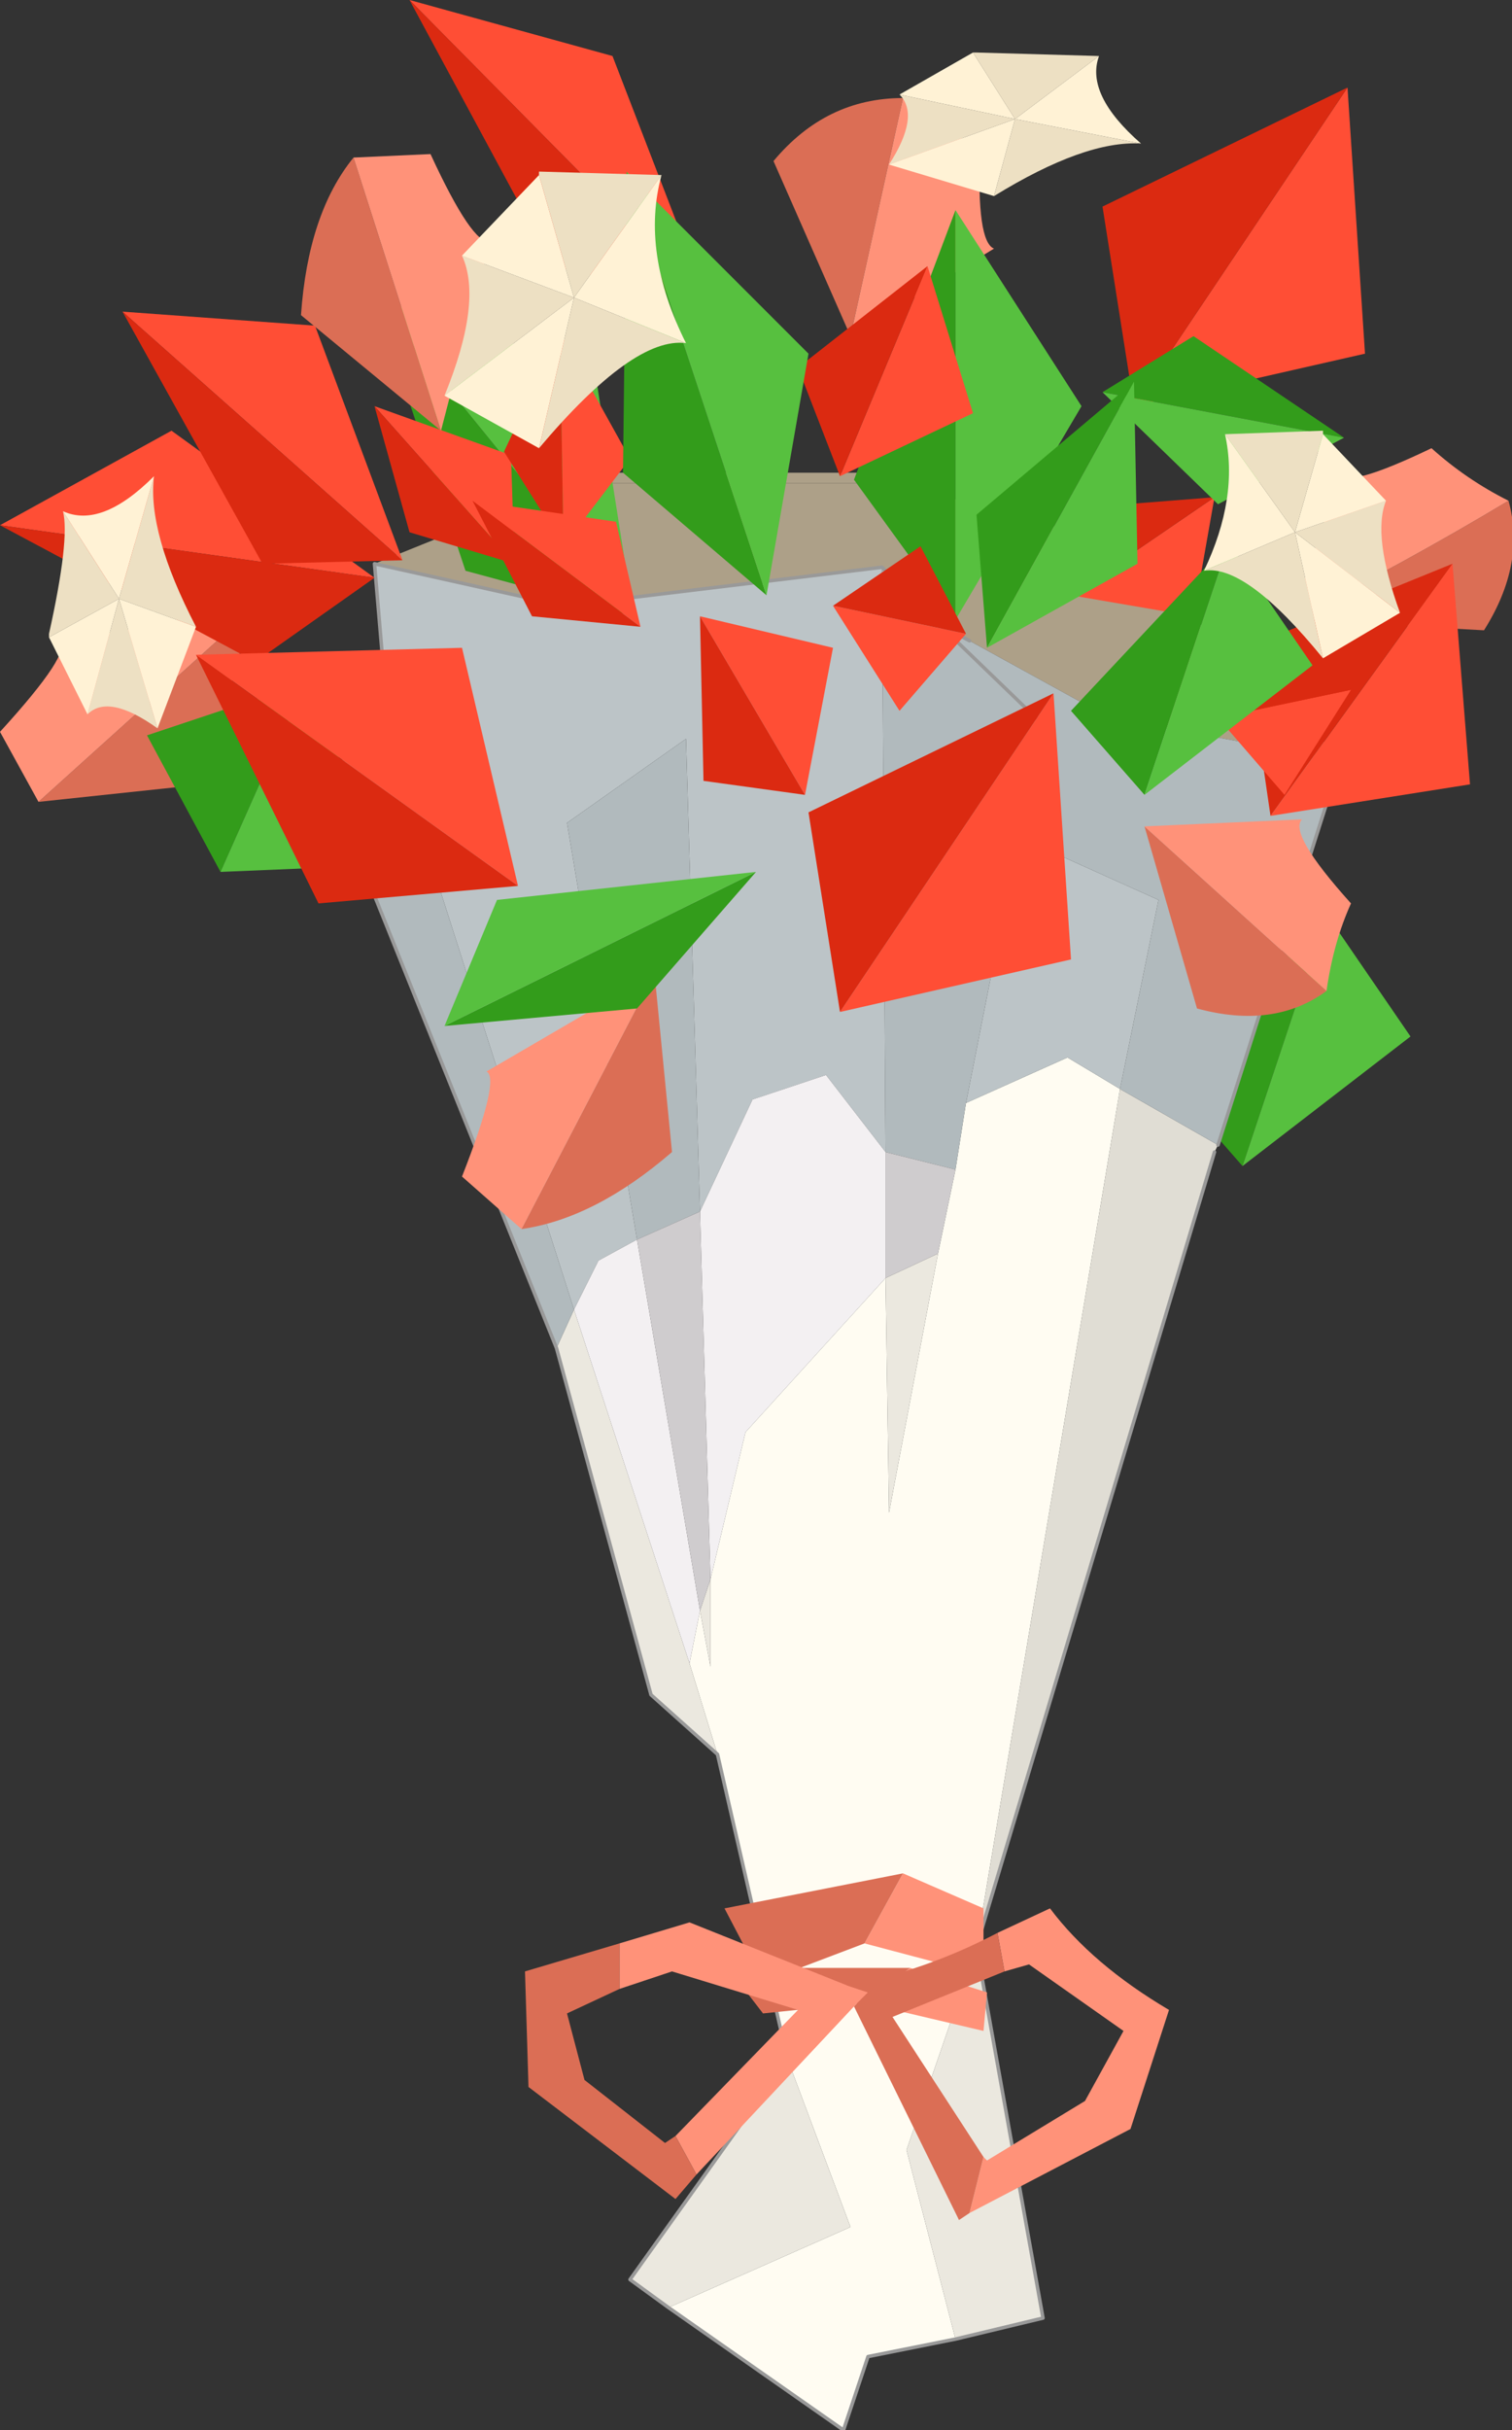<?xml version="1.0" encoding="UTF-8" standalone="no"?>
<svg xmlns:xlink="http://www.w3.org/1999/xlink" height="34.7px" width="21.6px" xmlns="http://www.w3.org/2000/svg">
  <rect width="100%" height="100%" fill="#333333" stroke="none"/>
  <g transform="matrix(1.0, 0.0, 0.0, 1.0, 12.15, 28.8)">
    <path d="M-3.95 -21.9 L-3.6 -22.05 0.1 -22.05 0.65 -21.9 -3.95 -21.9" fill="#ada088" fill-rule="evenodd" stroke="none"/>
    <path d="M6.3 -19.95 Q7.9 -20.75 9.4 -21.65 9.65 -20.75 9.05 -19.8 L6.3 -19.95" fill="#db6e55" fill-rule="evenodd" stroke="none"/>
    <path d="M9.4 -21.65 Q7.9 -20.75 6.3 -19.95 L7.0 -22.05 Q7.05 -21.8 8.3 -22.4 8.8 -21.95 9.4 -21.65" fill="#ff9279" fill-rule="evenodd" stroke="none"/>
    <path d="M0.75 -27.4 L0.0 -24.0 -1.1 -26.5 Q-0.35 -27.4 0.75 -27.4" fill="#db6e55" fill-rule="evenodd" stroke="none"/>
    <path d="M0.0 -24.0 L0.75 -27.4 1.85 -26.65 Q1.8 -25.35 2.05 -25.25 L0.0 -24.0" fill="#ff9279" fill-rule="evenodd" stroke="none"/>
    <path d="M-11.6 -17.35 L-8.55 -20.1 -9.25 -17.6 -11.6 -17.35" fill="#db6e55" fill-rule="evenodd" stroke="none"/>
    <path d="M-8.55 -20.1 L-11.6 -17.35 -12.15 -18.35 Q-11.1 -19.5 -11.3 -19.65 L-8.55 -20.1" fill="#ff9279" fill-rule="evenodd" stroke="none"/>
    <path d="M-7.8 -19.05 L-9.0 -16.35 -10.05 -18.3 -7.8 -19.05" fill="#339c1b" fill-rule="evenodd" stroke="none"/>
    <path d="M-9.0 -16.35 L-7.8 -19.05 -6.6 -16.45 -9.0 -16.35" fill="#57c03f" fill-rule="evenodd" stroke="none"/>
    <path d="M5.6 -12.15 L4.55 -13.35 6.8 -15.75 5.6 -12.15" fill="#339c1b" fill-rule="evenodd" stroke="none"/>
    <path d="M6.8 -15.75 L8.0 -14.0 5.6 -12.15 6.8 -15.75" fill="#57c03f" fill-rule="evenodd" stroke="none"/>
    <path d="M-2.05 -24.5 L-6.3 -28.8 -3.4 -28.0 -2.05 -24.5" fill="#ff4e35" fill-rule="evenodd" stroke="none"/>
    <path d="M-6.3 -28.8 L-2.05 -24.5 -4.25 -25.0 -6.3 -28.8" fill="#db2a11" fill-rule="evenodd" stroke="none"/>
    <path d="M1.5 4.6 L0.25 4.85 -0.1 5.9 -2.6 4.15 0.0 3.0 -0.9 0.6 -1.9 -3.75 -2.3 -5.05 -2.15 -5.8 -2.0 -5.0 -2.0 -6.25 -1.5 -8.35 0.5 -10.55 0.55 -7.2 1.25 -10.9 1.5 -12.1 1.65 -13.05 3.1 -13.7 3.85 -13.25 1.8 -1.0 0.8 1.9 1.5 4.6" fill="#fffcf2" fill-rule="evenodd" stroke="none"/>
    <path d="M1.8 -1.0 L2.75 4.3 1.5 4.6 0.8 1.9 1.8 -1.0 M-2.6 4.15 L-3.15 3.75 -0.9 0.6 0.0 3.0 -2.6 4.15 M-1.9 -3.75 L-2.85 -4.6 -4.2 -9.55 -3.95 -10.1 -2.3 -5.05 -1.9 -3.75 M1.25 -10.9 L0.55 -7.2 0.5 -10.55 1.25 -10.9 M-2.0 -6.25 L-2.0 -5.0 -2.15 -5.8 -2.0 -6.25" fill="#ebe8df" fill-rule="evenodd" stroke="none"/>
    <path d="M-6.8 -20.75 L-3.95 -21.9 0.65 -21.9 3.75 -21.05 7.0 -17.95 3.7 -18.55 1.7 -19.65 1.25 -19.9 0.45 -20.7 -4.1 -20.15 -6.8 -20.75" fill="#ada088" fill-rule="evenodd" stroke="none"/>
    <path d="M1.25 -19.9 L1.7 -19.65 1.25 -19.9" fill="#beb196" fill-rule="evenodd" stroke="none"/>
    <path d="M5.25 -12.45 L5.2 -12.35 1.8 -1.0 3.85 -13.25 5.25 -12.45" fill="#e0ddd4" fill-rule="evenodd" stroke="none"/>
    <path d="M-6.6 -18.4 L-6.8 -20.75 -4.1 -20.15 0.45 -20.7 0.5 -12.35 -0.35 -13.45 -1.4 -13.1 -2.15 -11.5 -2.35 -18.25 -4.05 -17.05 -3.05 -11.1 -3.6 -10.8 -3.95 -10.1 -6.6 -18.4 M2.4 -16.85 L4.4 -15.95 3.85 -13.25 3.1 -13.7 1.65 -13.05 2.4 -16.85" fill="#bcc4c7" fill-rule="evenodd" stroke="none"/>
    <path d="M-4.2 -9.55 L-7.5 -17.75 -6.6 -18.4 -3.95 -10.1 -4.2 -9.55 M7.0 -17.95 L5.25 -12.45 3.85 -13.25 4.4 -15.95 2.4 -16.85 2.7 -18.5 1.25 -19.9 2.7 -18.5 2.4 -16.85 1.65 -13.05 1.5 -12.1 0.5 -12.35 0.45 -20.7 1.25 -19.9 1.7 -19.65 3.7 -18.55 7.0 -17.95 M-3.05 -11.1 L-4.05 -17.05 -2.35 -18.25 -2.15 -11.5 -3.05 -11.1" fill="#b1babd" fill-rule="evenodd" stroke="none"/>
    <path d="M-2.15 -11.5 L-1.4 -13.1 -0.35 -13.45 0.5 -12.35 0.5 -10.55 -1.5 -8.35 -2.0 -6.25 -2.15 -11.5 M-2.15 -5.8 L-2.3 -5.05 -3.95 -10.1 -3.6 -10.8 -3.05 -11.1 -2.15 -5.8" fill="#f3f0f2" fill-rule="evenodd" stroke="none"/>
    <path d="M1.5 -12.1 L1.25 -10.9 0.5 -10.55 0.5 -12.35 1.5 -12.1 M-3.05 -11.1 L-2.15 -11.5 -2.0 -6.25 -2.15 -5.8 -3.05 -11.1" fill="#cfccce" fill-rule="evenodd" stroke="none"/>
    <path d="M-4.2 -9.55 L-7.5 -17.75 -6.6 -18.4 -6.8 -20.75 -4.1 -20.15 0.45 -20.7 1.25 -19.9 2.7 -18.5 2.4 -16.85 M3.75 -21.05 L7.0 -17.95 5.25 -12.45 M5.2 -12.35 L1.8 -1.0 2.75 4.3 1.5 4.6 0.25 4.85 -0.1 5.9 -2.6 4.15 -3.15 3.75 -0.9 0.6 -1.9 -3.75 -2.85 -4.6 -4.2 -9.55" fill="none" stroke="#999999" stroke-linecap="round" stroke-linejoin="round" stroke-width="0.05"/>
    <path d="M1.25 -19.9 L1.7 -19.65" fill="none" stroke="#999999" stroke-linecap="round" stroke-linejoin="round" stroke-width="0.05"/>
    <path d="M-12.15 -21.3 L-9.7 -22.65 -6.8 -20.55 -12.15 -21.3" fill="#ff4e35" fill-rule="evenodd" stroke="none"/>
    <path d="M-6.8 -20.55 L-8.5 -19.35 -12.15 -21.3 -6.8 -20.55" fill="#db2a11" fill-rule="evenodd" stroke="none"/>
    <path d="M-6.8 -24.55 L-3.1 -20.0 -5.5 -20.65 -6.8 -24.55" fill="#339c1b" fill-rule="evenodd" stroke="none"/>
    <path d="M-3.1 -20.0 L-6.8 -24.55 -3.65 -23.5 -3.1 -20.0" fill="#57c03f" fill-rule="evenodd" stroke="none"/>
    <path d="M1.5 -19.95 L0.05 -21.95 1.5 -25.8 1.5 -19.95" fill="#339c1b" fill-rule="evenodd" stroke="none"/>
    <path d="M1.5 -25.8 L3.3 -23.0 1.5 -19.95 1.5 -25.8" fill="#57c03f" fill-rule="evenodd" stroke="none"/>
    <path d="M6.0 -17.15 L8.6 -20.75 8.85 -17.6 6.0 -17.15" fill="#ff4e35" fill-rule="evenodd" stroke="none"/>
    <path d="M8.6 -20.75 L6.0 -17.15 5.65 -19.55 8.6 -20.75" fill="#db2a11" fill-rule="evenodd" stroke="none"/>
    <path d="M-6.4 -20.8 L-10.4 -24.35 -7.65 -24.15 -6.4 -20.8" fill="#ff4e35" fill-rule="evenodd" stroke="none"/>
    <path d="M-10.4 -24.35 L-6.4 -20.8 -8.4 -20.75 -10.4 -24.35" fill="#db2a11" fill-rule="evenodd" stroke="none"/>
    <path d="M-4.8 -20.75 L-6.8 -23.0 -4.85 -22.3 -4.8 -20.75" fill="#ff4e35" fill-rule="evenodd" stroke="none"/>
    <path d="M-6.8 -23.0 L-4.8 -20.75 -6.3 -21.2 -6.8 -23.0" fill="#db2a11" fill-rule="evenodd" stroke="none"/>
    <path d="M-4.15 -24.05 L-3.15 -22.25 -4.1 -21.0 -4.15 -24.05" fill="#ff4e35" fill-rule="evenodd" stroke="none"/>
    <path d="M-4.1 -21.0 L-4.95 -22.35 -4.15 -24.05 -4.1 -21.0" fill="#db2a11" fill-rule="evenodd" stroke="none"/>
    <path d="M-3.0 -19.85 L-5.4 -21.65 -3.35 -21.35 -3.0 -19.85" fill="#ff4e35" fill-rule="evenodd" stroke="none"/>
    <path d="M-5.4 -21.65 L-3.0 -19.85 -4.55 -20.0 -5.4 -21.65" fill="#db2a11" fill-rule="evenodd" stroke="none"/>
    <path d="M1.1 -25.0 L1.75 -22.9 -0.15 -22.0 1.1 -25.0" fill="#ff4e35" fill-rule="evenodd" stroke="none"/>
    <path d="M-0.15 -22.0 L-0.75 -23.55 1.1 -25.0 -0.15 -22.0" fill="#db2a11" fill-rule="evenodd" stroke="none"/>
    <path d="M3.15 -20.3 L5.2 -21.7 4.9 -20.0 3.15 -20.3" fill="#ff4e35" fill-rule="evenodd" stroke="none"/>
    <path d="M5.2 -21.7 L3.15 -20.3 3.3 -21.55 5.2 -21.7" fill="#db2a11" fill-rule="evenodd" stroke="none"/>
    <path d="M7.15 -18.95 L6.2 -17.45 5.25 -18.55 7.15 -18.95" fill="#ff4e35" fill-rule="evenodd" stroke="none"/>
    <path d="M5.25 -18.55 L5.9 -19.8 7.15 -18.95 5.25 -18.55" fill="#db2a11" fill-rule="evenodd" stroke="none"/>
    <path d="M1.65 -19.75 L-0.25 -20.15 0.7 -18.65 1.65 -19.75" fill="#ff4e35" fill-rule="evenodd" stroke="none"/>
    <path d="M-0.25 -20.15 L1.65 -19.75 1.0 -21.0 -0.25 -20.15" fill="#db2a11" fill-rule="evenodd" stroke="none"/>
    <path d="M-2.15 -20.0 L-0.25 -19.55 -0.65 -17.45 -2.15 -20.0" fill="#ff4e35" fill-rule="evenodd" stroke="none"/>
    <path d="M-0.65 -17.45 L-2.1 -17.65 -2.15 -20.0 -0.65 -17.45" fill="#db2a11" fill-rule="evenodd" stroke="none"/>
    <path d="M5.4 -21.05 L4.2 -17.45 3.15 -18.65 5.4 -21.05" fill="#339c1b" fill-rule="evenodd" stroke="none"/>
    <path d="M4.2 -17.45 L5.4 -21.05 6.6 -19.3 4.2 -17.45" fill="#57c03f" fill-rule="evenodd" stroke="none"/>
    <path d="M-1.2 -20.3 L-3.25 -22.05 -3.2 -26.35 -1.2 -20.3" fill="#339c1b" fill-rule="evenodd" stroke="none"/>
    <path d="M-3.2 -26.35 L-0.6 -23.75 -1.2 -20.3 -3.2 -26.35" fill="#57c03f" fill-rule="evenodd" stroke="none"/>
    <path d="M-9.35 -19.45 L-5.55 -19.55 -4.75 -16.15 -9.35 -19.45" fill="#ff4e35" fill-rule="evenodd" stroke="none"/>
    <path d="M-4.75 -16.15 L-7.6 -15.9 -9.35 -19.45 -4.75 -16.15" fill="#db2a11" fill-rule="evenodd" stroke="none"/>
    <path d="M-0.15 -14.35 L2.9 -18.9 3.15 -15.1 -0.15 -14.35" fill="#ff4e35" fill-rule="evenodd" stroke="none"/>
    <path d="M2.9 -18.9 L-0.15 -14.35 -0.6 -17.2 2.9 -18.9" fill="#db2a11" fill-rule="evenodd" stroke="none"/>
    <path d="M7.1 -27.55 L7.35 -23.75 4.05 -23.0 7.1 -27.55" fill="#ff4e35" fill-rule="evenodd" stroke="none"/>
    <path d="M4.05 -23.0 L3.6 -25.85 7.1 -27.55 4.05 -23.0" fill="#db2a11" fill-rule="evenodd" stroke="none"/>
    <path d="M7.05 -22.55 L3.6 -23.2 4.9 -24.0 7.05 -22.55" fill="#339c1b" fill-rule="evenodd" stroke="none"/>
    <path d="M3.6 -23.2 L7.05 -22.55 5.25 -21.6 3.6 -23.2" fill="#57c03f" fill-rule="evenodd" stroke="none"/>
    <path d="M1.95 -19.55 L1.8 -21.45 4.05 -23.35 1.95 -19.55" fill="#339c1b" fill-rule="evenodd" stroke="none"/>
    <path d="M4.05 -23.35 L4.1 -20.75 1.95 -19.55 4.05 -23.35" fill="#57c03f" fill-rule="evenodd" stroke="none"/>
    <path d="M-5.85 -22.65 L-7.85 -24.3 Q-7.75 -25.75 -7.1 -26.55 L-5.85 -22.65" fill="#db6e55" fill-rule="evenodd" stroke="none"/>
    <path d="M-7.1 -26.55 L-6.0 -26.6 Q-5.4 -25.3 -5.15 -25.35 L-5.85 -22.65 -7.1 -26.55" fill="#ff9279" fill-rule="evenodd" stroke="none"/>
    <path d="M-2.8 -14.9 L-2.55 -12.35 Q-3.65 -11.4 -4.7 -11.25 L-2.8 -14.9" fill="#db6e55" fill-rule="evenodd" stroke="none"/>
    <path d="M-4.7 -11.25 L-5.55 -12.0 Q-5.0 -13.4 -5.2 -13.5 L-2.8 -14.9 -4.7 -11.25" fill="#ff9279" fill-rule="evenodd" stroke="none"/>
    <path d="M6.8 -14.65 Q6.05 -14.1 4.95 -14.4 L4.2 -17.0 6.8 -14.65" fill="#db6e55" fill-rule="evenodd" stroke="none"/>
    <path d="M4.2 -17.0 L6.45 -17.1 Q6.25 -16.9 7.15 -15.9 6.9 -15.35 6.8 -14.65 L4.2 -17.0" fill="#ff9279" fill-rule="evenodd" stroke="none"/>
    <path d="M5.35 -22.6 L6.75 -22.65 6.75 -22.6 6.35 -21.2 5.35 -22.6 M7.65 -21.65 Q7.45 -21.15 7.85 -20.05 L6.35 -21.2 7.65 -21.65 M6.75 -19.4 Q5.65 -20.75 5.05 -20.65 L6.35 -21.2 6.75 -19.4" fill="#ede0c3" fill-rule="evenodd" stroke="none"/>
    <path d="M6.75 -22.6 L7.65 -21.65 6.35 -21.2 7.85 -20.05 6.75 -19.4 6.35 -21.2 5.05 -20.65 Q5.55 -21.7 5.35 -22.6 L6.35 -21.2 6.75 -22.6" fill="#fff2d5" fill-rule="evenodd" stroke="none"/>
    <path d="M-2.7 -26.3 L-4.45 -26.35 -4.45 -26.3 -3.95 -24.55 -2.7 -26.3 M-5.55 -25.15 Q-5.25 -24.5 -5.8 -23.15 L-3.95 -24.55 -5.55 -25.15 M-4.45 -22.4 Q-3.1 -24.0 -2.35 -23.9 L-3.95 -24.55 -4.45 -22.4" fill="#ede0c3" fill-rule="evenodd" stroke="none"/>
    <path d="M-4.45 -26.3 L-5.55 -25.15 -3.95 -24.55 -5.8 -23.15 -4.45 -22.4 -3.95 -24.55 -2.35 -23.9 Q-3.0 -25.2 -2.7 -26.3 L-3.95 -24.55 -4.45 -26.3" fill="#fff2d5" fill-rule="evenodd" stroke="none"/>
    <path d="M1.75 -28.05 L1.8 -28.05 3.55 -28.0 2.35 -27.1 1.75 -28.05 M4.15 -26.75 Q3.35 -26.8 2.05 -26.0 L2.35 -27.1 4.15 -26.75 M0.55 -26.45 Q1.0 -27.15 0.7 -27.45 L2.35 -27.1 0.55 -26.45" fill="#ede0c3" fill-rule="evenodd" stroke="none"/>
    <path d="M1.75 -28.05 L2.35 -27.1 3.55 -28.0 Q3.35 -27.45 4.15 -26.75 L2.35 -27.1 2.05 -26.0 0.55 -26.45 2.35 -27.1 0.7 -27.45 1.75 -28.05" fill="#fff2d5" fill-rule="evenodd" stroke="none"/>
    <path d="M-11.45 -19.7 L-11.45 -19.75 Q-11.15 -21.1 -11.25 -21.5 L-10.45 -20.25 -11.45 -19.7 M-9.95 -22.0 Q-10.05 -21.2 -9.35 -19.85 L-10.45 -20.25 -9.95 -22.0 M-9.9 -18.4 Q-10.6 -18.9 -10.9 -18.6 L-10.45 -20.25 -9.9 -18.4" fill="#ede0c3" fill-rule="evenodd" stroke="none"/>
    <path d="M-11.45 -19.7 L-10.45 -20.25 -11.25 -21.5 Q-10.7 -21.25 -9.95 -22.0 L-10.45 -20.25 -9.35 -19.85 -9.9 -18.4 -10.45 -20.25 -10.9 -18.6 -11.45 -19.7" fill="#fff2d5" fill-rule="evenodd" stroke="none"/>
    <path d="M-1.35 -16.35 L-5.8 -14.15 -3.05 -14.4 -1.35 -16.35" fill="#339c1b" fill-rule="evenodd" stroke="none"/>
    <path d="M-5.8 -14.15 L-1.35 -16.35 -5.05 -15.95 -5.8 -14.15" fill="#57c03f" fill-rule="evenodd" stroke="none"/>
    <path d="M0.2 -1.05 L0.75 -2.05 1.9 -1.55 1.9 -0.6 0.2 -1.05" fill="#ff9279" fill-rule="evenodd" stroke="none"/>
    <path d="M0.75 -2.05 L0.2 -1.05 -1.25 -0.5 -1.8 -1.55 0.75 -2.05" fill="#db6e55" fill-rule="evenodd" stroke="none"/>
    <path d="M0.85 -0.7 L1.95 -0.35 1.9 0.2 0.2 -0.2 0.85 -0.7" fill="#ff9279" fill-rule="evenodd" stroke="none"/>
    <path d="M0.2 -0.2 L-1.25 -0.05 -1.75 -0.7 0.85 -0.7 0.2 -0.2" fill="#db6e55" fill-rule="evenodd" stroke="none"/>
    <path d="M2.2 -0.65 L2.55 -0.75 3.9 0.2 3.35 1.2 1.95 2.05 1.9 2.0 1.7 2.8 4.0 1.6 4.55 -0.1 Q3.45 -0.75 2.85 -1.55 L2.1 -1.2 2.2 -0.65 M0.05 -0.15 L0.25 -0.35 -0.05 -0.45 -2.3 -1.35 -3.3 -1.05 -3.3 -0.4 -2.55 -0.65 -0.75 -0.1 -2.5 1.7 -2.2 2.25 0.05 -0.15" fill="#ff9279" fill-rule="evenodd" stroke="none"/>
    <path d="M1.9 2.0 L0.6 0.0 2.2 -0.65 2.1 -1.2 Q1.05 -0.65 -0.05 -0.45 L0.25 -0.35 0.05 -0.15 1.55 2.9 1.7 2.8 1.9 2.0 M-3.3 -0.4 L-3.3 -1.05 -4.65 -0.65 -4.6 1.0 -2.5 2.6 -2.2 2.25 -2.5 1.7 -2.65 1.8 -3.8 0.9 -4.05 -0.05 -3.3 -0.4" fill="#db6e55" fill-rule="evenodd" stroke="none"/>
  </g>
</svg>
